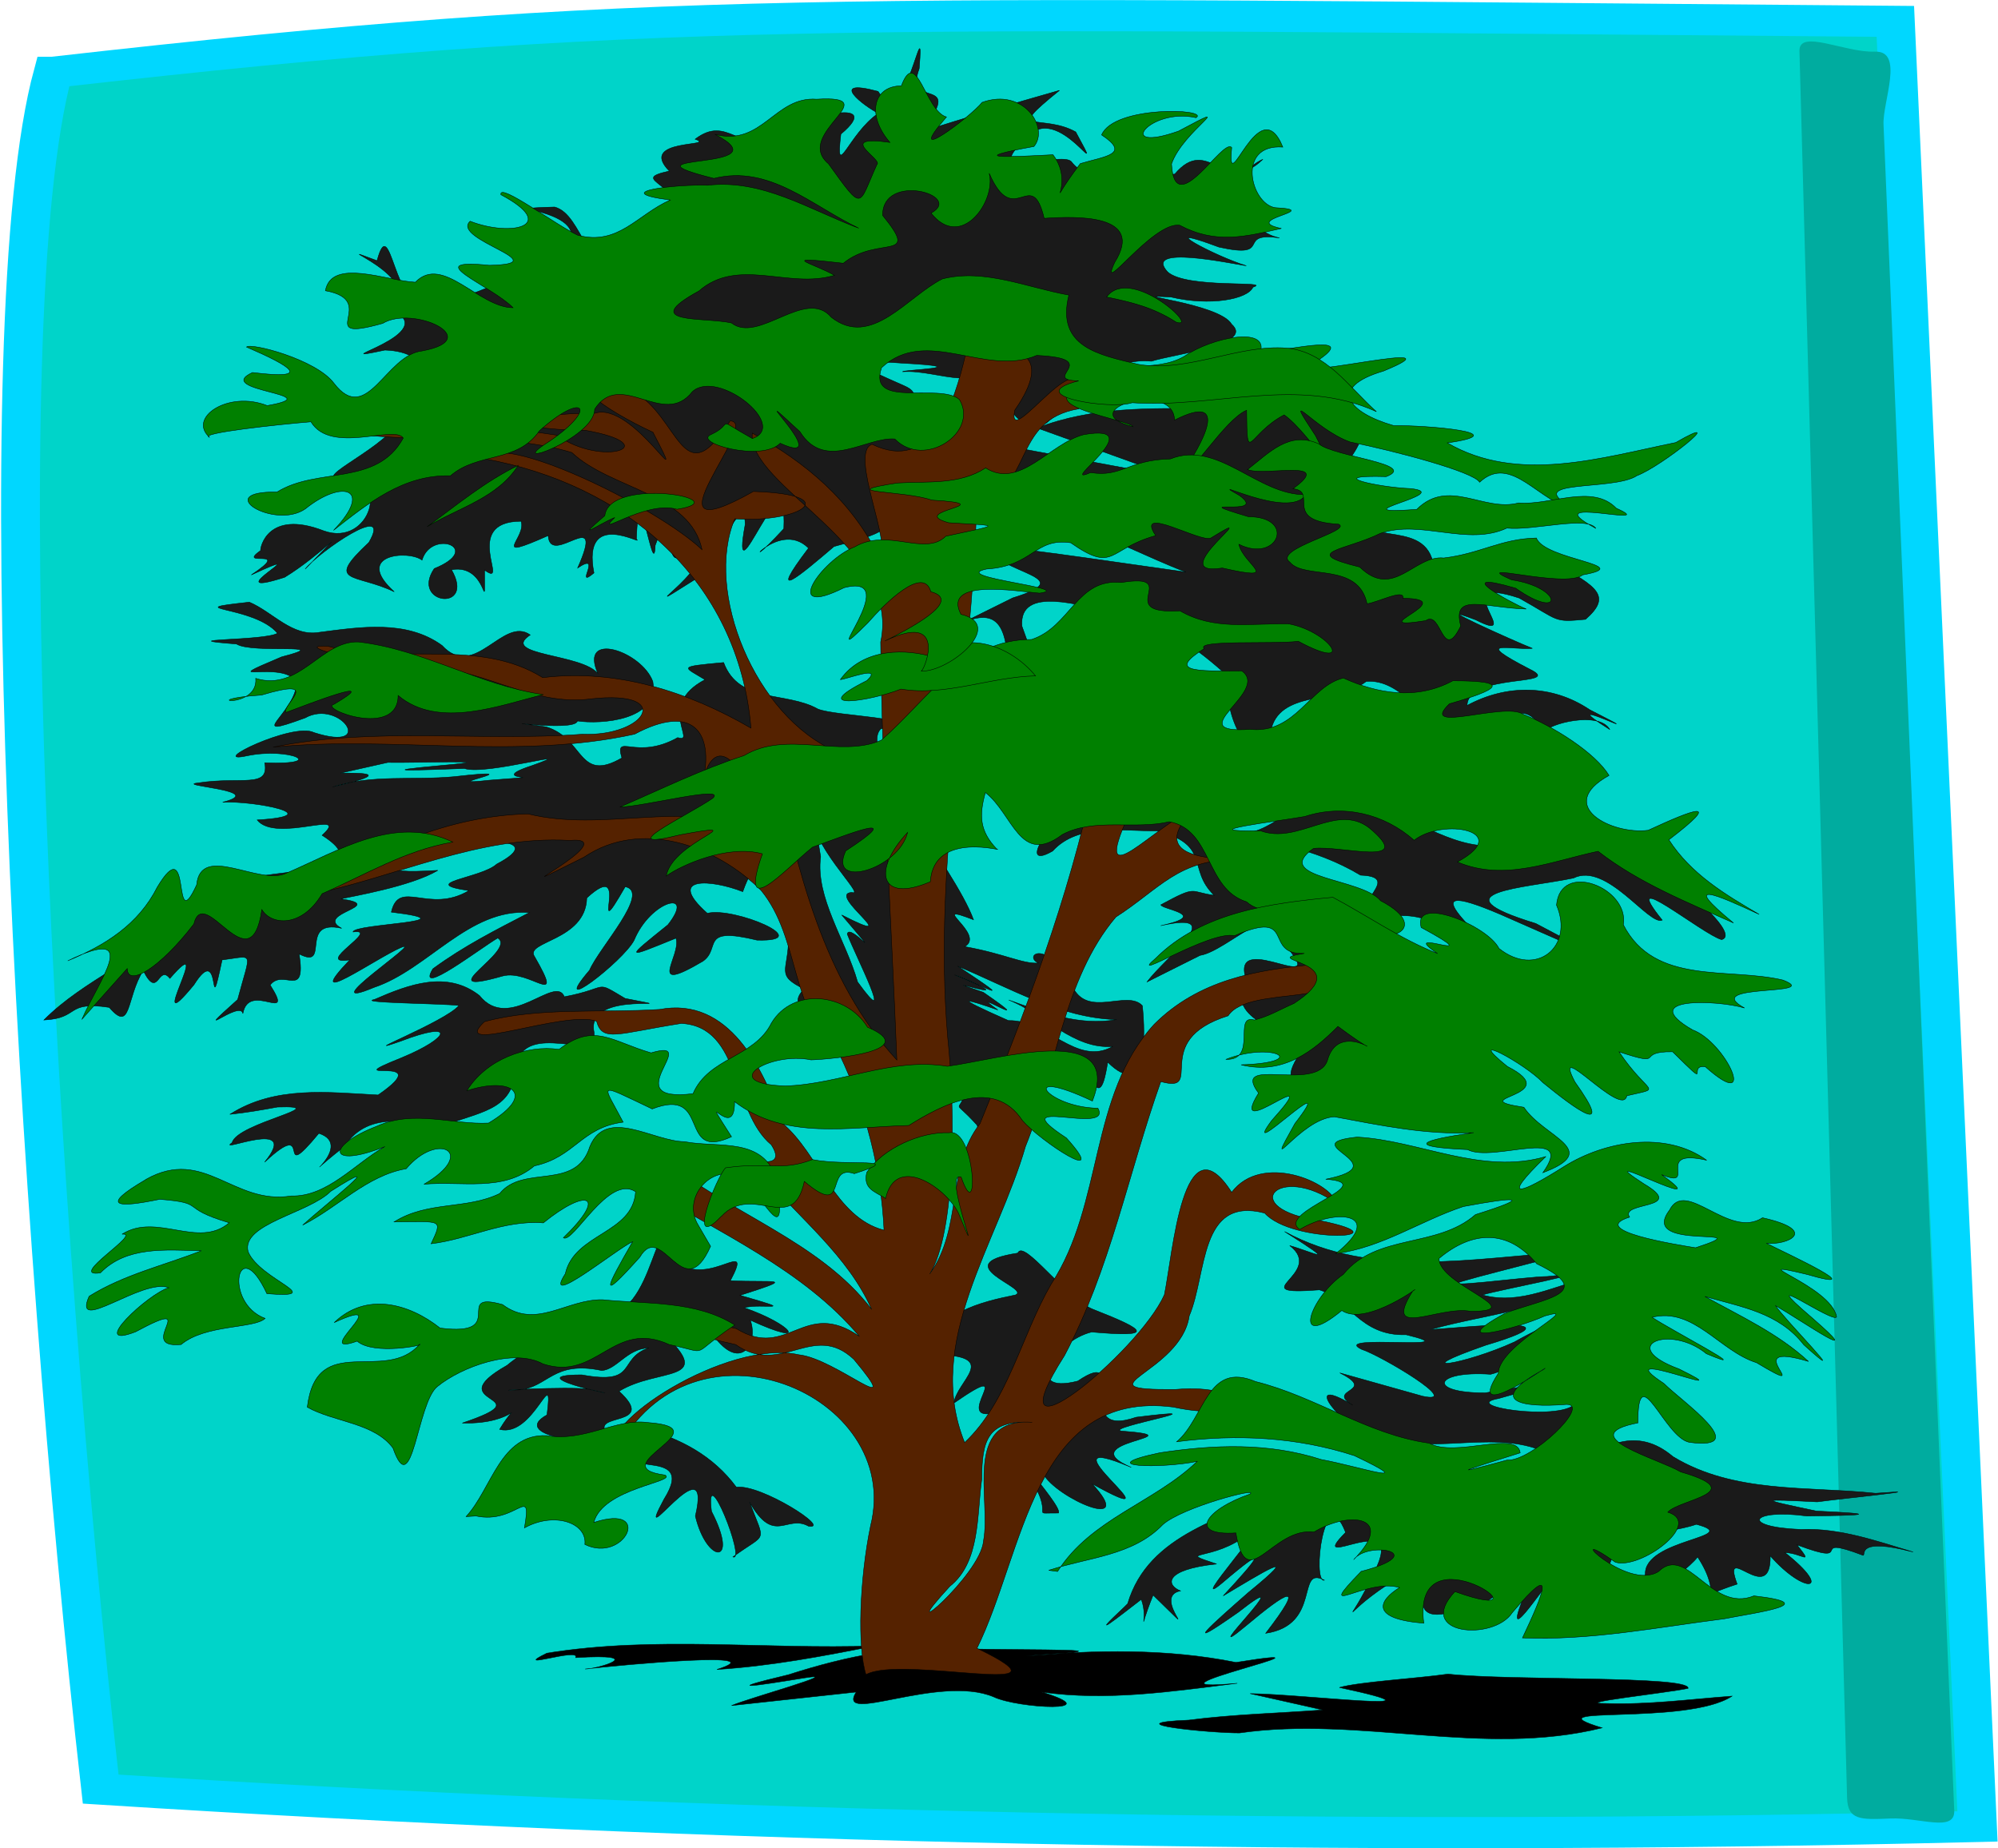 <?xml version="1.0" encoding="UTF-8" standalone="no"?>
<!-- Created with Inkscape (http://www.inkscape.org/) -->

<svg
   xmlns:dc="http://purl.org/dc/elements/1.1/"
   xmlns:cc="http://creativecommons.org/ns#"
   xmlns:rdf="http://www.w3.org/1999/02/22-rdf-syntax-ns#"
   xmlns:svg="http://www.w3.org/2000/svg"
   xmlns="http://www.w3.org/2000/svg"
   xmlns:sodipodi="http://sodipodi.sourceforge.net/DTD/sodipodi-0.dtd"
   xmlns:inkscape="http://www.inkscape.org/namespaces/inkscape"
   version="1.0"
   width="730.487"
   height="675.576"
   id="svg2447"
   sodipodi:version="0.32"
   inkscape:version="0.48.2 r9819"
   sodipodi:docname="bobocal_simple_vector_tree_blue.svg"
   inkscape:output_extension="org.inkscape.output.svg.inkscape"
   inkscape:export-filename="/home/matthieu/Bureau/Matthieu/Programmation/Lazarus Delphi/AncestroWeb/Resources/bobocal_simple_vector_tree.png"
   inkscape:export-xdpi="10.593104"
   inkscape:export-ydpi="10.593104">
  <sodipodi:namedview
     inkscape:window-height="930"
     inkscape:window-width="1920"
     inkscape:pageshadow="2"
     inkscape:pageopacity="0.0"
     guidetolerance="10.0"
     gridtolerance="10.0"
     objecttolerance="10.0"
     borderopacity="1.0"
     bordercolor="#666666"
     pagecolor="#ffffff"
     id="base"
     inkscape:zoom="0.61158682"
     inkscape:cx="364.28588"
     inkscape:cy="283.43956"
     inkscape:window-x="0"
     inkscape:window-y="92"
     inkscape:current-layer="svg2447"
     showgrid="false"
     fit-margin-top="0"
     fit-margin-left="0"
     fit-margin-right="0"
     fit-margin-bottom="0"
     inkscape:window-maximized="1" />
  <defs
     id="defs2449">
    <filter
       id="filter3587"
       height="1.22"
       y="-0.11"
       width="1.028"
       x="-0.014"
       color-interpolation-filters="sRGB">
      <feGaussianBlur
         id="feGaussianBlur3589"
         stdDeviation="2.041"
         inkscape:collect="always" />
    </filter>
  </defs>
  <a
     transform="matrix(29.611,0,0,23.776,-593.669,-265.894)"
     id="a3783">
    <path
       sodipodi:nodetypes="ccccc"
       id="rect3003"
       d="m 20.705,12.295 c 7.392,-1.043 9.601,-0.916 22.746,-0.783 l 1.014,27.753 c -7.92,0.239 -15.633,0.022 -23.173,-0.574 -0.806,-8.852 -1.433,-22.52 -0.587,-26.396 z"
       style="fill:#00d4c9;fill-opacity:1;stroke:#00d7ff;stroke-width:0.479;stroke-miterlimit:2.2;stroke-opacity:1"
       inkscape:connector-curvature="0" />
    <path
       sodipodi:nodetypes="sssssss"
       inkscape:connector-curvature="0"
       id="rect3005"
       d="m 43.199,11.978 c 0.366,-0.02 0.094,0.774 0.106,1.118 l 0.873,25.924 c 0.012,0.343 -0.423,0.103 -0.79,0.123 -0.366,0.02 -0.525,0.026 -0.533,-0.318 L 42.267,11.967 c -0.007,-0.344 0.566,0.03 0.932,0.01 z"
       style="fill:#00ac9f;fill-opacity:1;stroke:none" />
  </a>
  <g
     transform="translate(-20.973,-166.082)"
     id="layer1">
    <g
       id="g3341">
      <g
         transform="matrix(1.258,-0.08,0.08,1.258,-137.909,157.345)"
         style="fill:#1a1a1a"
         id="g3495">
        <g
           style="fill:#1a1a1a"
           id="g3473">
          <path
             d="m 487.904,436.927 c 10.805,6.295 -4.604,4.306 3.131,9.56 -16.919,-11.827 -0.327,11.159 8.959,10.12 14.968,5.779 32.635,-0.721 47.003,7.593 4.24,-5.534 26.744,-22.324 8.43,-13.959 -5.014,4.767 -34.028,-1.623 -21.986,-2.994 19.809,-4.076 11.019,-3.468 -3.823,-1.869 -16.989,-1.028 -14.481,-7.464 1.909,-5.28 10.739,-1.713 34.194,-21.779 7.482,-8.918 -14.679,5.634 -33.036,7.295 -8.375,0.42 35.817,-8.23 -21.196,-4.848 -15.108,-5.684 16.142,-3.403 33.206,-3.226 47.632,-12.224 -10.852,1.606 -21.651,7.131 -32.577,3.283 5.777,-1.325 35.997,-4.874 19.134,-4.138 -5.909,-0.361 -34.987,1.802 -23.298,-0.476 6.085,-1.412 37.83,-7.11 29.592,-6.221 -27.489,-0.065 -56.929,4.273 -81.492,-11.135 15.621,11.333 7.968,6.515 1.226,4.158 10.141,8.819 -15.458,13.659 7.796,13.355 8.123,3.029 10.882,14.222 24.231,14.569 19.709,6.123 -22.307,-1.757 -13.164,3.398 5.567,2.174 28.652,18.024 16.858,14.709 -7.854,-2.756 -15.709,-5.512 -23.563,-8.268 z"
             style="color:#000000;fill:#1a1a1a;fill-opacity:1;fill-rule:evenodd;stroke:#000000;stroke-width:0.125;stroke-linecap:butt;stroke-linejoin:miter;stroke-miterlimit:4;stroke-opacity:1;stroke-dasharray:none;stroke-dashoffset:0;marker:none;visibility:visible;display:inline;overflow:visible;enable-background:accumulate"
             id="path3471"
             inkscape:connector-curvature="0" />
          <g
             style="fill:#1a1a1a"
             id="g3451">
            <path
               d="m 422.244,499.809 c 7.374,-20.109 30.161,-22.841 47.477,-30.305 27.415,5.338 55.704,3.914 82.96,-0.338 10.068,-6.625 20.128,-11.492 30.115,-1.875 16.979,11.858 38.321,10.985 57.973,14.335 19.401,-0.214 -10.396,0.912 -17.046,1.408 -16.768,-1.887 -17.032,-2.007 -0.457,2.633 19.768,2.173 13.13,2.119 -2.789,1.282 -16.091,-3.242 -19.818,1.936 -1.966,3.771 11.19,0.218 21.669,4.774 32.029,8.583 -16.105,-5.319 -13.736,-0.079 -14.505,0.061 -16.595,-7.551 -1.377,3.658 -18.971,-4.272 4.53,6.563 1.282,2.505 -3.638,2.014 13.7,12.328 4.927,12.679 -4.302,0.682 -0.71,15.162 -14.038,-5.682 -10.102,7.576 -12.624,3.193 -3.926,3.825 -10.937,-8.586 -4.508,5.158 -28.305,19.303 -15.469,4.141 0.081,-10.414 29.576,-8.952 15.697,-13.613 -10.389,2.898 -25.838,-0.365 -26.602,14.254 -6.771,8.159 -24.166,12.034 -13.753,-4.094 -5.838,5.923 -19.38,24.586 -9.977,5.695 3.493,-11.504 -15.669,9.881 -23.779,5.329 -15.759,2.19 4.27,-20.075 -16.652,-9.258 -14.17,8.127 -12.222,12.202 -3.398,-3.938 11.385,-19.082 -20.687,-0.433 -7.51,-12.101 -5.148,-16.105 -10.77,14.174 -7.031,13.442 -7.994,-4.938 -1.476,12.904 -17.969,14.285 12.978,-14.8 7.059,-11.838 -5.764,-2.387 -16.211,11.761 19.027,-18.476 -1.781,-4.209 -18.301,11.162 -7.617,2.89 3.258,-5.511 17.538,-12.555 4.076,-5.377 -7.309,0.481 10.853,-10.302 14.842,-14.879 -0.068,-3.745 -11.451,8.399 17.584,-19.98 8.618,-13.858 -10.76,7.733 -22.133,3.34 -9.894,8.266 -15.568,0.665 -14.944,5.243 -10.948,7.11 -8.943,1.198 7.022,17.267 -7.989,0.713 -5.811,12.188 -1.581,7.293 -3.498,1.033 -6.922,4.647 -16.832,11.582 -5.154,1.989 l 1.135,-0.993 z"
               style="color:#000000;fill:#1a1a1a;fill-opacity:1;fill-rule:evenodd;stroke:#000000;stroke-width:0.125;stroke-linecap:butt;stroke-linejoin:miter;stroke-miterlimit:4;stroke-opacity:1;stroke-dasharray:none;stroke-dashoffset:0;marker:none;visibility:visible;display:inline;overflow:visible;enable-background:accumulate"
               id="path3443"
               inkscape:connector-curvature="0" />
            <g
               style="fill:#1a1a1a"
               id="g3427">
              <g
                 style="fill:#1a1a1a;fill-opacity:1"
                 id="g3410">
                <path
                   d="m 439.286,320.219 c 5.933,-7.011 25.401,-19.322 4.999,-16.022 14.781,-2.231 0.572,-4.651 0.423,-6.048 11.168,-5.169 8.375,-3.156 15.628,-1.766 -7.516,-8.162 0.235,-14.568 -15.315,-19.699 -10.02,-0.501 -22.664,-3.799 -30.645,3.905 -12.768,6.361 4.687,-15.983 13.324,-12.772 10.126,-5.143 22.639,2.047 30.898,6.95 2.963,11.527 9.998,19.416 20.372,24.882 7.638,7.22 19.469,16.016 11.601,27.196 -8.184,9.79 26.28,16.616 11.875,19.904 -7.929,-0.082 -31.456,12.126 -20.218,-3.058 -1.421,-8.093 -21.837,-9.333 -14.379,-23.099 -2.824,-14.102 25.518,8.521 11.437,-9.303 2.527,-16.044 -16.169,1.583 -24.157,2.22 -5.281,2.236 -10.562,4.472 -15.843,6.708 z"
                   style="color:#000000;fill:#1a1a1a;fill-opacity:1;fill-rule:evenodd;stroke:#000000;stroke-width:0.125;stroke-linecap:butt;stroke-linejoin:miter;stroke-miterlimit:4;stroke-opacity:1;stroke-dasharray:none;stroke-dashoffset:0;marker:none;visibility:visible;display:inline;overflow:visible;enable-background:accumulate"
                   id="path3408"
                   inkscape:connector-curvature="0" />
                <g
                   style="fill:#1a1a1a;fill-opacity:1"
                   id="g3397">
                  <g
                     style="fill:#1a1a1a;fill-opacity:1"
                     id="g3386">
                    <path
                       d="m 386.383,215.451 c 13.401,-6.54 18.637,-5.102 18.478,9.387 12.952,16.649 8.291,2.388 4.774,-9.867 -0.266,-12.137 18.188,-4.543 25.634,-2.569 13.494,2.582 24.633,12.023 33.947,21.738 -4.637,7.927 6.041,31.587 10.453,15.928 3.05,-12.07 19.69,-6.807 28.608,-12.786 10.435,-0.19 16.185,13.342 23.708,16.407 12.886,6.921 18.956,-13.958 26.941,1.503 1.216,-2.293 16.156,-5.221 18.972,0.503 -18.096,-13.062 16.241,6.809 -5.493,-6.13 -10.496,-8.037 -23.538,-8.909 -35.375,-3.477 0.821,-9.541 28.947,-3.608 18.776,-9.347 -16.758,-10.05 -4.85,-5.784 1.168,-5.972 -5.247,-2.455 -30.946,-16.118 -15.855,-9.287 14.457,8.584 -8.781,-14.261 12.95,-5.524 11.475,7.381 9.307,7.685 18.824,7.392 8.075,-6.207 4.119,-9.217 -7.952,-16.793 -10.718,-7.11 -24.977,1.237 -35.186,-2.701 -2.386,-13.206 -22.531,-4.509 -21.648,-18.201 -13.474,-9.713 14.476,-18.586 -2.691,-24.922 -10.118,-8.207 -25.241,-2.739 -37.512,-5.276 -16.879,-1.2 -33.786,-2.782 -50.205,2.419 12.795,5.556 25.591,11.112 38.386,16.668 -15.321,-3.872 -30.641,-7.745 -45.962,-11.617 -1.643,12.336 -0.992,23.019 14.011,23.358 11.911,3.929 22.586,10.841 33.971,16.038 -19.341,-3.974 -38.625,-8.24 -58.084,-11.617 4.484,9.139 27.894,10.989 7.463,15.9 -7.033,2.949 -14.067,5.899 -21.1,8.848 z"
                       style="color:#000000;fill:#1a1a1a;fill-opacity:1;fill-rule:evenodd;stroke:#000000;stroke-width:0.125;stroke-linecap:butt;stroke-linejoin:miter;stroke-miterlimit:4;stroke-opacity:1;stroke-dasharray:none;stroke-dashoffset:0;marker:none;visibility:visible;display:inline;overflow:visible;enable-background:accumulate"
                       id="path3384"
                       inkscape:connector-curvature="0" />
                    <g
                       style="fill:#1a1a1a;fill-opacity:1"
                       id="g3377">
                      <g
                         style="fill:#1a1a1a;fill-opacity:1"
                         id="g3301">
                        <path
                           d="m 186.438,193.781 c -21.643,0.963 1.188,0.925 7.583,9.503 -3.7,2.063 -32.398,-0.484 -12.07,2.375 4.416,3.222 29.319,1.393 12.821,4.559 -21.137,7.363 0.445,0.525 3.929,7.627 -0.864,9.09 -16.793,15.963 1.766,10.452 10.478,-5.005 20.237,11.479 2.279,4.421 -5.835,-3.501 -32.166,7.376 -19.738,5.477 12.286,-1.747 23.579,4.269 4.932,2.358 0.902,7.59 -6.857,3.501 -19.422,4.586 -8.034,0.279 20.39,3.433 6.529,6.059 9.178,0.105 30.807,5.827 9.643,5.763 5.048,7.194 27.698,-1.716 18.521,5.634 10.879,7.915 1.641,9.473 -12.63,10.234 -11.357,0.604 -22.235,2.392 -30.282,11.193 -12.16,11.31 -28.719,16.015 -41.018,26.915 10.607,0.153 6.423,-5.212 19.155,-2.448 5.995,7.972 5.006,-2.434 10.501,-10.052 3.843,9.022 4.407,-1.754 7.582,2.783 14.525,-14.766 -9.194,19.399 6.843,2.287 9.217,-12.807 3.087,13.082 8.606,-6.684 9.555,-0.56 8.524,-2.426 3.785,11.752 -15.455,12.204 0.778,-0.059 1.245,4.144 2.376,-9.478 15.027,4.354 8.424,-7.743 4.077,-4.701 10.222,5.052 8.965,-8.456 8.953,5.359 0.302,-10.251 12.769,-6.646 -7.933,-4.876 13.974,-5.633 0.316,-8.521 2.939,-0.515 20.476,-2.281 28.59,-6.479 -20.056,-0.029 -11.717,-2.552 2.896,-5.626 7.045,-2.822 30.54,-2.387 14.26,4.907 -4.704,3.823 -23.566,3.953 -8.537,7.157 -12.01,6.165 -19.985,-4.855 -22.844,4.793 23.952,4.476 -11.196,2.598 -11.441,5.036 8.47,-0.573 -12.556,9.037 -1.46,8.014 -15.408,14.171 7.572,0.043 14.985,-2.61 7.916,-2.703 -27.68,17.647 -8.489,11.033 15.933,-4.2 28.949,-21.249 46.348,-18.798 -10.054,4.432 -19.459,8.417 -28.975,14.503 -5.703,8.262 14.553,-5.372 19.35,-7.722 5.707,3.925 -21.927,16.007 0.688,11.094 8.123,-1.665 17.587,11.093 9.656,-5 -2.861,-4.703 15.059,-3.572 16.171,-16.051 14.405,-11.629 -1.08,16.173 11.329,-2.543 7.444,1.935 -8.681,17.187 -11.85,23.494 -13.07,13.449 9.872,-1.907 13.438,-7.846 5.546,-11.32 18.956,-13.756 10.064,-3.836 -13.13,9.259 -12.993,9.054 2.099,4.005 1.373,5.189 -10.06,16.021 7.387,7.159 5.583,-3.414 -0.501,-10.243 16.045,-5.092 17.52,1.628 -6.141,-10.168 -13.902,-8.682 -11.513,-11.62 1.788,-9.765 10.657,-5.609 8.014,-18.676 8.891,5.767 12.418,14.205 -0.701,9.704 -4.612,10.477 3.604,15.12 -8.84,6.963 13.275,14.32 16.673,22.775 6.119,13.449 18.828,5.425 29.615,3.662 -2.671,15.978 -7.194,5.591 1.194,16.09 1.258,6.57 12.005,-14.414 22.766,-11.98 11.492,-11.456 11.881,15.699 16.229,-3.81 10.762,12.09 11.462,-7.513 11.062,-15.719 -4.217,-5.08 -16.281,2.953 -20,-7.125 -6.644,-14.519 -13.67,-9.376 -9.263,-7.129 -4.484,0.112 -9.778,-3.361 -21.081,-6.09 6.605,-3.165 -10.483,-13.91 3.062,-7.625 -4.631,-15.71 -30.721,-50.393 -23.331,-56.952 14.418,-2.305 -12.839,-4.393 -17.851,-6.902 -8.875,-5.75 -22.728,-2.938 -26.418,-15.188 -13.74,0.386 -11.625,0.44 -5.705,4.623 -14.764,6.537 -3.312,18.516 -8.962,16.257 -12.563,6.044 -18.249,-2.753 -16.544,4.859 -13.218,6.58 -10.454,-6.359 -21.372,-10.392 -19.471,-3.953 8.401,2.262 9.183,-1.124 6.624,1.442 23.785,1.384 22.557,-10.028 -2.722,-9.085 -20.589,-16.194 -15.714,-3.247 -4.091,-6.123 -28.352,-7.079 -18.906,-12.5 -7.514,-6.061 -16.917,12.324 -25.719,1.438 -9.845,-8.181 -23.476,-6.828 -35.183,-6.078 -8.042,0.94 -13.183,-6.709 -19.817,-10.016 z m 37.125,48.938 c 6.921,0.63 35.963,1.389 15.779,1.859 -21.592,0.591 -6.744,0.938 6.298,1.297 6.108,2.542 35.626,-4.15 19.46,0.457 -14.978,3.865 9.675,3.093 -12.302,3.394 -18.132,0.85 15.563,-2.93 -10.377,-1.664 -11.829,0.35 -23.564,-2.199 -35.265,0.719 18.585,-3.024 8.108,-3.49 2.511,-3.852 4.632,-0.737 9.264,-1.473 13.896,-2.21 z m 122.156,21.438 c -2.622,9.178 14.224,26.488 9.777,24.726 -7.628,-0.18 15.532,17.533 -3.34,6.337 12.843,17.371 2.044,2.08 1.249,5.631 1.987,6.405 12.478,30.473 2.108,14.044 -2.695,-12.384 -10.714,-25.22 -8.388,-36.911 -0.469,-4.609 -0.938,-9.218 -1.407,-13.827 z m 39.094,48.031 c 14.469,7.111 28.64,16.877 45,18.375 -11.105,1.227 -20.956,-3.37 -30.875,-7.656 9.919,4.607 17.839,15.599 29.281,15.344 -10.88,5.302 -18.497,-8.984 -29.759,-9.4 -17.126,-8.899 -11.317,-6.836 -2.862,-3.273 -10.083,-8.115 13.225,8.114 -3.889,-5.365 -18.21,-7.57 15.837,6.11 -7.995,-5.569 6.204,2.334 19.779,11.703 1.098,-2.455 z"
                           style="color:#000000;fill:#1a1a1a;fill-opacity:1;fill-rule:evenodd;stroke:#000000;stroke-width:0.125;stroke-linecap:butt;stroke-linejoin:miter;stroke-miterlimit:4;stroke-opacity:1;stroke-dasharray:none;stroke-dashoffset:0;marker:none;visibility:visible;display:inline;overflow:visible;enable-background:accumulate"
                           id="path3266"
                           inkscape:connector-curvature="0" />
                        <path
                           d="m 275.281,409.656 c -10.776,1.55 -21.044,4.352 -28.298,9.755 -21.349,10.355 11.33,9.125 -14.015,15.87 16.118,1.492 17.356,-7.124 10.686,2.521 9.865,3.163 17.051,-19.04 13.979,-3.322 -12.137,5.713 16.332,10.626 17.058,6.499 -4.687,-6.48 14.996,-0.775 4.246,-12.01 11.69,-6.231 28.196,-0.55 14.034,-15.69 -3.594,-5.084 -12.201,-2.119 -17.691,-3.623 z m 13,7.312 c -9.397,2.677 -3.498,10.663 -19.844,6.562 -21.255,-1.345 19.329,9.322 1.906,4.312 -6.153,-1.353 -32.031,-1.379 -20.428,-1.125 8.621,-0.137 10.365,-7.975 24.385,-4.072 4.399,-0.014 7.665,-5.823 13.98,-5.678 z"
                           style="color:#000000;fill:#1a1a1a;fill-opacity:1;fill-rule:evenodd;stroke:#000000;stroke-width:0.125;stroke-linecap:butt;stroke-linejoin:miter;stroke-miterlimit:4;stroke-opacity:1;stroke-dasharray:none;stroke-dashoffset:0;marker:none;visibility:visible;display:inline;overflow:visible;enable-background:accumulate"
                           id="path3277"
                           inkscape:connector-curvature="0" />
                        <path
                           d="m 171.429,341.648 c 13.521,-7.489 28.666,-4.565 43.214,-2.857 18.961,-11.401 -13.548,-3.428 7.5,-10.357 14.557,-4.951 16.491,-9.938 0.057,-4.822 -14.795,4.118 13.257,-4.784 17.5,-9.23 -4.902,-0.935 -29.657,-2.641 -24.371,-3.298 10.209,-3.704 21.493,-7.177 30.473,0.788 7.937,11.365 22.384,-4.834 24.555,1.92 13.733,-1.736 8.663,-4.46 17.566,1.602 20.573,5.431 -11.431,-3.901 -9.625,9.152 0.498,9.463 -19.252,-5.015 -23.329,8.174 -0.953,12.309 -9.556,12.589 -20.537,15.698 -10.257,-0.143 -22.343,-6.195 -30.61,4.718 -18.134,12.467 4.082,0.082 -7.036,-4.345 -14.362,15.267 -0.403,-5.598 -16.223,7.343 11.686,-12.589 -14.313,-3.103 -9.048,-6.239 1.789,-5.596 30.797,-8.964 13.793,-9.471 -4.616,0.549 -9.231,1.061 -13.879,1.225 z"
                           style="color:#000000;fill:#1a1a1a;fill-opacity:1;fill-rule:evenodd;stroke:#000000;stroke-width:0.125;stroke-linecap:butt;stroke-linejoin:miter;stroke-miterlimit:4;stroke-opacity:1;stroke-dasharray:none;stroke-dashoffset:0;marker:none;visibility:visible;display:inline;overflow:visible;enable-background:accumulate"
                           id="path3264"
                           inkscape:connector-curvature="0" />
                      </g>
                      <path
                         d="m 317.857,93.434 c 3.026,-13.367 -14.789,-14.685 -1.923,-16.693 -8.708,-10.076 14.57,-6.026 8.061,-8.751 10.024,-6.65 12.284,5.321 24.583,1.119 5.932,-5.692 31.782,-10.233 17.702,0.092 -2.623,14.101 2.252,-0.067 11.252,-5.328 -3.84,-2.15 -14.419,-11.317 0.314,-6.331 7.255,13.474 15.222,-25.856 12.302,-5.834 -5.411,12.071 13.967,2.232 -0.743,18.356 12.92,-3.226 27.362,-6.557 40.951,-9.485 -17.316,12.256 -5.465,6.22 3.942,12.328 8.542,18.453 -4.518,-9.816 -14.336,0.852 -15.071,12.048 9.422,4.393 12.464,7.592 5.374,8.182 20.416,6.3 29.774,5.569 10.527,-10.94 13.981,7.518 25.764,-2.656 -11.406,4.212 -7.317,20.187 3.361,23.068 -12.851,-2.695 -1.822,6.155 -17.699,1.534 -19.429,-8.685 -1.336,2.575 7.587,5.914 -5.083,-1.111 -29.557,-7.982 -22.911,0.309 5.057,5.347 30.583,4.424 24.438,6.009 -1.818,3.416 -12.773,4.723 -23.878,1.355 -15.55,-1.898 13.878,2.55 17.031,8.986 6.288,6.408 -17.111,7.511 -23.914,9.217 -13.454,-2.088 -21.811,8.804 -31.622,15.996 -16.425,2.085 -8.321,-18.914 -11.611,-21.86 -5.924,13.495 -18.259,4.237 -28.981,4.32 -0.051,-0.579 22.862,0.232 -0.003,-2.493 -17.526,-2.386 -12.845,-0.211 0.01,6.489 11.631,5.809 -17.422,9.07 -21.184,1.529 -11.908,-8.297 -20.203,-13.04 -7.734,2.644 3.694,14.487 18.991,5.481 28.96,8.862 20.518,7.101 -3.327,7.746 -7.698,14.467 7.468,14.961 -3.864,15.228 -15.408,17.822 -10.475,7.828 -20.794,15.503 -7.422,0.004 -8.558,-9.747 -22.949,9.368 -6.786,-6.071 2.689,-24.641 -17.319,22.895 -11.114,-1.921 0.664,-11.445 -10.323,12.714 -16.206,15.332 -22.168,12.104 12.043,-6.546 -0.8,-9.909 -9.513,12.669 -0.854,-20.272 -9.413,-1.058 -1.097,11.227 -3.346,-23.321 -5.324,-2.131 2.551,2.492 -15.392,-10.247 -12.917,8.993 -6.298,4.635 3.224,-6.278 -4.624,-1.739 9.605,-18.367 -7.998,-0.372 -7.931,-9.914 -17.841,6.605 -6.18,0.267 -7.59,-4.65 -17.626,-1.065 -4.219,19.475 -11.468,13.456 -1.061,14.955 1.409,-1.982 -9.56,-0.705 6.283,12.811 -12.601,9.285 -4.984,-0.645 14.82,-4.92 -0.037,-11.623 -3.372,-2.685 -3.786,-3.254 -19.882,-2.902 -8.625,8.648 -11.058,-6.17 -20.15,-3.453 -6.428,-14.74 7.879,-11.775 -14.816,1.926 -18.929,6.526 16.078,-14.643 4.988,-3.778 -6.118,2.015 -21.542,5.403 12.273,-9.748 -9.597,-1.3 13.07,-7.534 -4.501,-2.168 3.158,-6.901 -0.165,-0.618 2.668,-11.902 18.628,-4.528 13.209,5.75 20.672,-14.885 6.251,-14.827 -10.374,-0.081 15.395,-8.708 17.671,-16.416 11.231,-7.273 11.551,-18.562 -2.894,-19.941 -20.823,3.036 18.683,-3.812 2.14,-11.78 12.75,-7.97 -19.773,-21.786 -2.761,-14.239 4.94,-14.613 3.808,15.535 14,13.633 13.477,-0.631 25.918,-7.677 38.808,-11.429 15.824,-13.142 -22.279,-15.209 -0.428,-14.471 8.206,2.732 7.421,21.36 21.143,19.471 5.874,-2.794 12.217,-4.307 14.643,-11.071 z"
                         style="color:#000000;fill:#1a1a1a;fill-opacity:1;fill-rule:evenodd;stroke:#000000;stroke-width:0.125;stroke-linecap:butt;stroke-linejoin:miter;stroke-miterlimit:4;stroke-opacity:1;stroke-dasharray:none;stroke-dashoffset:0;marker:none;visibility:visible;display:inline;overflow:visible;enable-background:accumulate"
                         id="path3375"
                         inkscape:connector-curvature="0" />
                    </g>
                  </g>
                  <path
                     d="m 274.286,406.291 c 17.391,4.253 18.8,-38.438 23.958,-13.454 9.129,7.701 22.634,-6.397 14.936,6.18 12.989,1.458 19.671,0.101 2.534,4.416 17.498,6.238 6.086,2.549 0.948,3.66 13.446,5.58 18.653,12.915 1.565,3.7 2.198,7.267 -4.671,16.436 -12.68,0.719 -4.512,-10.95 -20.769,-2.636 -30.381,-5.221 l -0.88,0 z"
                     style="color:#000000;fill:#1a1a1a;fill-opacity:1;fill-rule:evenodd;stroke:#000000;stroke-width:0.125;stroke-linecap:butt;stroke-linejoin:miter;stroke-miterlimit:4;stroke-opacity:1;stroke-dasharray:none;stroke-dashoffset:0;marker:none;visibility:visible;display:inline;overflow:visible;enable-background:accumulate"
                     id="path3395"
                     inkscape:connector-curvature="0" />
                </g>
              </g>
              <path
                 d="m 285.368,440.21 c 10.543,3.599 19.616,9.174 25.759,18.688 7.124,-0.535 27.012,14.119 20.161,12.599 -6.122,-3.934 -10.254,5.015 -16.626,-8.053 3.866,12.67 4.555,8.892 -5.809,15.563 3.843,1.856 -6.41,-29.565 -5.366,-13.578 7.179,16.339 -2.348,15.127 -4.766,1.067 6.704,-22.023 -19.514,11.787 -8.757,-5.467 11.742,-16.253 -19.439,-4.872 -5.704,-18.805 l 0.89,-1.618 0.218,-0.396 z"
                 style="color:#000000;fill:#1a1a1a;fill-opacity:1;fill-rule:evenodd;stroke:#000000;stroke-width:0.125;stroke-linecap:butt;stroke-linejoin:miter;stroke-miterlimit:4;stroke-opacity:1;stroke-dasharray:none;stroke-dashoffset:0;marker:none;visibility:visible;display:inline;overflow:visible;enable-background:accumulate"
                 id="path3423"
                 inkscape:connector-curvature="0" />
              <path
                 d="m 372.494,424.3 c -3.565,-12.085 14.203,-14.707 22.963,-15.91 4.723,-1.647 -19.899,-10.171 1.436,-12.073 1.938,-4.158 13.055,14.071 20.735,17.655 15.277,7.133 17.519,9.342 -0.819,6.551 -10.923,1.905 -21.41,17.106 -4.907,13.936 16.533,-9.733 -3.758,17.042 16.229,11.542 28.08,-1.676 -9.418,2.374 -4.592,3.71 23.31,3.282 -15.459,1.861 2.24,10.703 -28.319,-14.116 15.742,21.527 -11.617,4.041 12.36,15.19 -10.708,3.562 -14.088,-3.978 -16.048,-15.655 5.473,9.741 3.811,11.824 -9.492,-0.696 0.319,1.843 -8.992,-12.974 -11.767,-12.628 24.189,-19.587 -6.903,-17.33 -14.577,2.897 8.577,-16.044 -12.337,-3.457 1.167,-6.29 13.911,-12.5 -3.16,-14.239 z"
                 style="color:#000000;fill:#1a1a1a;fill-opacity:1;fill-rule:evenodd;stroke:#000000;stroke-width:0.125;stroke-linecap:butt;stroke-linejoin:miter;stroke-miterlimit:4;stroke-opacity:1;stroke-dasharray:none;stroke-dashoffset:0;marker:none;visibility:visible;display:inline;overflow:visible;enable-background:accumulate"
                 id="path3425"
                 inkscape:connector-curvature="0" />
            </g>
          </g>
        </g>
        <path
           d="m 460.124,277.575 c 15.049,3.47 30.116,6.832 42.933,15.678 14.884,1.505 -11.384,11.022 10.997,12.459 12.61,0.522 21.033,12.299 31.428,18.329 -6.874,-9.698 -31.018,-31.217 -2.628,-16.857 14.918,7.627 37.945,20.185 10.046,3.283 -29.217,-11.016 -2.471,-10.415 11.741,-12.462 9.931,-4.18 21.007,15.344 24.917,13.804 -12.096,-17.134 11.353,4.851 16.817,6.739 6.414,-1.178 -14.903,-21.643 -25.651,-26.642 -11.75,-6.684 -27.226,-2.063 -40.48,-4.802 -13.399,-1.172 -23.648,-12.72 -37.533,-13.722 -12.186,-8.759 -19.664,3.213 -30.101,5.363 -4.162,-0.39 -8.324,-0.78 -12.486,-1.171 z"
           style="color:#000000;fill:#1a1a1a;fill-opacity:1;fill-rule:evenodd;stroke:#000000;stroke-width:0.125;stroke-linecap:butt;stroke-linejoin:miter;stroke-miterlimit:4;stroke-opacity:1;stroke-dasharray:none;stroke-dashoffset:0;marker:none;visibility:visible;display:inline;overflow:visible;enable-background:accumulate"
           id="path3493"
           inkscape:connector-curvature="0" />
      </g>
      <g
         transform="matrix(1.258,-0.08,0.08,1.258,-137.909,157.345)"
         style="fill:#000000"
         id="g3529">
        <g
           style="fill:#000000"
           id="g3523">
          <path
             d="m 373.929,509.862 c 19.758,1.704 52.832,3.224 17.938,3.213 20.133,-0.485 40.824,0.405 60.634,5.716 38.142,-3.594 -34.578,7.106 0,6.071 -18.985,1.153 -37.989,2.827 -56.786,-1.071 19.328,7.266 -7.062,4.407 -14.046,0.494 -15.404,-7.593 -46.274,5.466 -39.637,-3.901 -12.105,0.54 -24.211,1.081 -36.316,1.621 5.202,-1.872 33.949,-7.835 21.633,-6.664 -14.352,1.418 -25.092,2.322 -4.666,-1.206 17.504,-4.398 35.106,-6.999 53.033,-3.559 l -1.712,-0.685 -0.074,-0.03 z"
             style="color:#000000;fill:#000000;fill-opacity:1;fill-rule:evenodd;stroke:#000000;stroke-width:0.125;stroke-linecap:butt;stroke-linejoin:miter;stroke-miterlimit:4;stroke-opacity:1;stroke-dasharray:none;stroke-dashoffset:0;marker:none;visibility:visible;display:inline;overflow:visible;enable-background:accumulate"
             id="path3521"
             inkscape:connector-curvature="0" />
          <path
             d="m 253.214,503.434 c 31.794,-3.062 63.252,3.019 95,3.929 -15.297,2.064 -30.61,3.938 -46.071,3.929 17.564,-4.361 -26.127,-3.144 -38.126,-2.56 3.735,0.231 19.056,-3.416 -2.543,-3.466 1.651,-3.022 -19.412,2.767 -8.259,-1.83 z"
             style="color:#000000;fill:#000000;fill-opacity:1;fill-rule:evenodd;stroke:#000000;stroke-width:0.125;stroke-linecap:butt;stroke-linejoin:miter;stroke-miterlimit:4;stroke-opacity:1;stroke-dasharray:none;stroke-dashoffset:0;marker:none;visibility:visible;display:inline;overflow:visible;enable-background:accumulate"
             id="path3519"
             inkscape:connector-curvature="0" />
        </g>
        <path
           d="m 456.084,528.093 c 15.026,1.096 61.434,9.9 25.9,-0.132 5.828,-1.266 21.914,-1.152 31.679,-1.889 18.165,3.163 70.243,4.891 69.241,8.56 -6.245,0.935 -35.165,2.187 -23.819,2.876 12.112,1.159 24.263,0.31 36.4,0.18 -13.8,7.866 -60.051,-1.429 -38.195,6.795 -35.011,6.382 -69.829,-8.005 -105.057,-5.2 -8.457,-0.504 -37.153,-5.173 -14.395,-4.658 12.968,-0.851 25.969,-0.329 38.954,-0.471 -6.903,-2.02 -13.805,-4.041 -20.708,-6.061 z"
           style="color:#000000;fill:#000000;fill-opacity:1;fill-rule:evenodd;stroke:#000000;stroke-width:0.125;stroke-linecap:butt;stroke-linejoin:miter;stroke-miterlimit:4;stroke-opacity:1;stroke-dasharray:none;stroke-dashoffset:0;marker:none;visibility:visible;display:inline;overflow:visible;enable-background:accumulate"
           id="path3527"
           inkscape:connector-curvature="0" />
      </g>
      <path
         d="m 373.935,295.849 c -4.008,17.242 -12.015,43.307 -34.156,32.644 -8.598,3.022 7.988,38.002 2.466,40.95 -10.096,-20.345 -26.579,-34.281 -46.229,-45.037 -1.945,19.391 54.544,41.232 46.942,76.365 0.53,51.016 3.917,101.89 5.912,152.81 -26.947,-29.185 -36.544,-69.918 -44.512,-107.852 12.057,0.731 48.604,13.458 22.344,-4.933 -29.707,-12.745 -48.274,-58.6 -37.08,-85.061 23.317,1.659 40.817,-8.853 6.802,-9.999 -43.193,24.328 3.582,-25.812 -8.547,-25.769 -17.602,27.963 -18.362,-1.831 -35.607,-10.88 -31.01,-7.029 -10.013,6.934 7.419,15.004 14.371,27.633 -7.034,-11.527 -21.209,-6.961 -27.463,-0.005 -35.447,5.905 -3.543,6.255 29.98,5.319 6.261,13.81 -10.36,1.782 -28.522,-4.449 -57.799,-4.594 -86.603,-3.148 30.177,8.209 62.661,0.592 92.074,9.489 14.165,13.402 43.233,14.766 47.599,35.514 -16.855,-15.842 -73.839,-43.506 -79.764,-33.257 51.27,9.173 93.193,44.12 97.645,98.475 -23.028,-13.359 -49.114,-21.725 -76.131,-18.45 -23.48,-14.605 -52.692,-4.515 -78.738,-11.524 -16.786,-0.603 27.557,9.774 38.05,7.774 20.086,1.168 37.364,14.311 58.379,11.515 30.538,-3.373 20.121,13.844 -3.238,12.92 -37.583,2.794 -76.082,-2.825 -113.021,4.725 43.891,-4.267 89.163,4.792 132.178,-4.749 21.012,-11.232 29.17,-1.031 24.939,17.496 4.172,-20.413 18.001,-4.712 18.959,16.878 -26.862,-10.101 -55.37,1.54 -82.949,-5.228 -29.089,0.808 -56.736,12.758 -80.101,29.643 32.031,-6.47 61.857,-21.837 95.375,-19.943 21.716,-1.902 -34.005,25.733 5.193,6.165 21.185,-14.33 48.51,-4.102 64.811,12.113 14.471,17.681 10.358,44.16 28.753,60.141 9.64,20.326 15.086,41.516 16.19,64.062 -17.962,-4.601 -23.86,-27.968 -37.112,-39.041 -6.964,-20.045 -19.571,-46.481 -44.956,-41.655 -21.04,1.326 -44.319,-0.897 -64.04,4.485 -13.396,12.608 29.385,-4.371 41.011,-0.181 2.121,7.809 7.677,4.474 30.986,0.82 22.195,1.206 18.248,32.165 32.892,44.364 11.138,17.297 -41.819,-9.16 -3.126,11.054 13.64,16.052 31.108,29.498 39.833,49.138 -19.113,-25.101 -52.116,-35.067 -76.249,-55.061 -20.425,-18.932 -31.357,-3.15 -6.69,10.241 26.863,16.852 57.822,30.077 78.433,54.658 -20.287,-14.088 -26.081,8.821 -44.994,-2.831 -29.432,-7.128 -29.039,-0.33 -0.235,5.832 16.765,11.786 28.347,-8.58 43.205,5.395 19.472,23.356 -6.39,-0.31 -20.208,-1.694 -26.013,-5.858 -74.947,25.926 -66.923,35.726 27.913,-54.337 105.426,-21.213 93.242,26.863 -4.081,19.782 -4.813,44.501 -1.665,54.344 13.161,-7.355 80.487,9.617 40.586,-9.609 17.239,-34.968 20.675,-94.688 71.738,-88.181 29.014,6.313 28.901,-8.836 0.77,-6.445 -36.366,0.3 2.065,-5.853 5.094,-26.887 6.573,-15.454 3.567,-43.871 27.571,-37.575 10.227,11.449 52.526,9.396 20.675,2.842 -31.475,-4.386 -15.636,-21.581 5.695,-6.31 -2.057,-7.904 -27.468,-18.717 -38.439,-4.134 -17.858,-27.866 -21.536,22.962 -24.598,37.447 -9.488,21.286 -64.439,65.964 -36.5,22.223 16.73,-31.484 23.349,-66.754 35.194,-100.141 16.673,4.678 -4.48,-14.959 24.629,-24.056 7.515,-11.759 50.179,-2.522 32.291,-18.797 -21.952,1.891 -43.127,5.716 -59.332,21.902 -23.932,25.927 -18.422,65.724 -37.637,94.927 -11.005,18.925 -15.762,43.034 -31.676,57.967 -14.845,-36.651 12.014,-72.796 22.251,-108.231 11.197,-27.59 13.692,-61.093 33.064,-83.887 15.944,-10.197 22.933,-21.313 44.331,-20.88 17.821,-2.409 -40.301,6.303 -16.035,-18.264 -13.505,5.015 -37.913,33.283 -23.759,2.164 20.603,-19.337 -5.442,-39.077 -12.58,-13.232 -9.195,43.237 -25.04,84.88 -41.628,125.725 -12.375,15.718 -6.232,38.16 -18.41,54.992 9.474,-14.894 9.422,-59.868 6.595,-86.414 -5.653,-65.489 9.061,-129.967 10.546,-195.236 21.106,-5.605 12.587,-30.483 37.399,-34.618 5.095,-31.872 -26.93,17.224 -23.422,0.468 14.23,-20.427 1.978,-25.013 -18.059,-20.142 z m 24.323,390.142 c -25.418,-1.631 -14.859,28.252 -17.703,43.333 -0.98,12.727 -34.229,40.441 -12.303,16.638 11.1,-8.803 9.823,-25.783 11.66,-39.112 0.075,-14.135 1.937,-21.705 18.346,-20.858 z"
         style="color:#000000;fill:#552200;fill-opacity:1;fill-rule:evenodd;stroke:#000000;stroke-width:0.158;stroke-linecap:butt;stroke-linejoin:miter;stroke-miterlimit:4;stroke-opacity:1;stroke-dasharray:none;stroke-dashoffset:0;marker:none;visibility:visible;display:inline;overflow:visible;enable-background:accumulate"
         id="path2238"
         inkscape:connector-curvature="0" />
      <g
         transform="matrix(1.258,-0.08,0.08,1.258,-137.909,157.345)"
         style="fill:#008000"
         id="g3334">
        <path
           d="m 440.174,121.254 c 7.419,-8.872 26.742,11.229 19.749,8.582 -6.436,-4.762 -12.621,-6.643 -19.749,-8.582 z"
           style="color:#000000;fill:#008000;fill-opacity:1;fill-rule:evenodd;stroke:#000000;stroke-width:0.125;stroke-linecap:butt;stroke-linejoin:miter;stroke-miterlimit:4;stroke-opacity:1;stroke-dasharray:none;stroke-dashoffset:0;marker:none;visibility:visible;display:inline;overflow:visible;enable-background:accumulate"
           id="path3248"
           inkscape:connector-curvature="0" />
        <g
           style="fill:#008000"
           id="g3313">
          <path
             d="m 457.599,158.125 c 17.239,-7.425 7.178,7.999 1.437,15.133 2,1.804 13.113,-14.458 19.599,-16.648 -0.882,16.558 -0.145,6.909 10.784,2.02 7.194,5.783 17.156,26.007 8.69,6.586 -9.12,-15.969 -0.365,-1.905 9.956,2.493 12.663,3.363 35.152,10.891 36.696,14.01 9.778,-7.994 17.129,7.534 26.733,9.236 -15.465,-9.612 11.841,-4.077 18.951,-8.254 7.092,-2.087 28.885,-17.323 11.811,-8.856 -21.835,3.001 -46.376,9.1 -66.117,-4.104 20.742,-1.625 -5.849,-5.53 -15.218,-5.999 -13.018,-4.659 -18.319,-12.255 -1.943,-15.969 24.752,-8.361 -27.694,1.039 -20.891,-3.115 16.853,-8.944 -5.92,-4.561 -14.39,-4.627 2.894,-7.434 -13.86,-5.143 -22.063,-0.21 -9.494,4.775 -20.626,-1.494 -28.923,6.878 -18.437,4.26 11.969,10.46 12.798,12.606 -17.885,-5.739 12.48,-13.114 12.091,-1.181 z"
             style="color:#000000;fill:#008000;fill-opacity:1;fill-rule:evenodd;stroke:#000000;stroke-width:0.125;stroke-linecap:butt;stroke-linejoin:miter;stroke-miterlimit:4;stroke-opacity:1;stroke-dasharray:none;stroke-dashoffset:0;marker:none;visibility:visible;display:inline;overflow:visible;enable-background:accumulate"
             id="path3254"
             inkscape:connector-curvature="0" />
          <g
             style="fill:#008000"
             id="g3282">
            <path
               d="m 188.393,427.835 c 4.132,-22.105 22.902,-5.163 33.679,-16.15 1.893,0.319 -13.537,2.434 -18.022,-2.033 -14.349,4.121 12.986,-13.155 -6.313,-5.808 9.791,-8.309 21.937,-4.239 30.557,3.536 20.114,3.89 3.99,-10.742 18.514,-5.649 9.225,7.896 18.611,-0.42 29.004,0.436 12.727,2.121 27.023,1.932 37.84,9.759 -14.432,8.333 -6.987,7.858 -19.316,4.458 -15.773,-8.499 -21.619,9.465 -36.944,3.254 -8.192,-5.204 -23.646,-0.633 -30.989,4.632 -6.186,4.37 -9.324,33.397 -13.957,16.989 -5.003,-7.733 -16.624,-8.59 -24.054,-13.422 z"
               style="color:#000000;fill:#008000;fill-opacity:1;fill-rule:evenodd;stroke:#000000;stroke-width:0.125;stroke-linecap:butt;stroke-linejoin:miter;stroke-miterlimit:4;stroke-opacity:1;stroke-dasharray:none;stroke-dashoffset:0;marker:none;visibility:visible;display:inline;overflow:visible;enable-background:accumulate"
               id="path3219"
               inkscape:connector-curvature="0" />
            <path
               d="m 232.335,462.433 c 8.054,-7.678 11.405,-23.378 24.786,-21.967 11.087,2.612 20.408,-3.863 29.693,-1.898 21.748,2.981 -14.755,11.838 3.884,15.492 3.414,2.236 -18.255,2.636 -21.492,12.414 17.771,-4.601 8.149,12.568 -2.992,6.198 1.099,-6.204 -8.228,-10.151 -17.181,-5.901 3.08,-12.952 -2.149,-1.051 -13.818,-4.337 l -1.843,0 -1.037,0 z"
               style="color:#000000;fill:#008000;fill-opacity:1;fill-rule:evenodd;stroke:#000000;stroke-width:0.125;stroke-linecap:butt;stroke-linejoin:miter;stroke-miterlimit:4;stroke-opacity:1;stroke-dasharray:none;stroke-dashoffset:0;marker:none;visibility:visible;display:inline;overflow:visible;enable-background:accumulate"
               id="path3217"
               inkscape:connector-curvature="0" />
            <path
               d="m 308.097,388.692 c -9.048,17.349 -13.577,-8.694 -20.68,1.847 -13.061,12.86 -10.327,8.225 -1.795,-4.625 -4.991,1.95 -27.563,18.147 -20.101,8.071 3.397,-11.623 20.344,-10.316 21.869,-22.465 -7.494,-5.677 -19.086,14.051 -21.76,12.004 13.891,-11.88 7.572,-13.976 -5.514,-4.68 -11.612,-1.614 -21.767,3.35 -32.876,3.982 3.9,-7.166 3.55,-6.15 -10.308,-7.012 10.158,-5.534 21.153,-2.177 31.089,-6.274 7.397,-8.094 22.098,0.778 26.959,-11.924 5.471,-11.221 18.389,-0.357 27.444,0.313 9.961,2.568 23.128,-0.128 26.156,13.006 1.295,17.725 -2.008,9.654 -8.865,-0.425 -7.872,-7.407 -19.643,2.803 -14.766,11.883 1.05,2.1 2.1,4.2 3.15,6.299 z"
               style="color:#000000;fill:#008000;fill-opacity:1;fill-rule:evenodd;stroke:#000000;stroke-width:0.125;stroke-linecap:butt;stroke-linejoin:miter;stroke-miterlimit:4;stroke-opacity:1;stroke-dasharray:none;stroke-dashoffset:0;marker:none;visibility:visible;display:inline;overflow:visible;enable-background:accumulate"
               id="path3221"
               inkscape:connector-curvature="0" />
            <path
               d="m 402.546,489.202 c 10.668,-14.672 29.184,-18.116 42.426,-29.294 -10.19,1.458 -31.285,-0.182 -10.635,-3.188 15.912,-1.383 31.573,-0.986 46.629,4.937 11.015,2.729 28.735,10.141 9.634,-0.505 -16.305,-6.462 -33.692,-8.465 -51.184,-7.304 8.713,-6.569 10.22,-22.86 23.931,-15.975 17.222,5.45 31.372,17.392 49.125,21.036 7.29,4.778 25.849,-2.261 26.171,4.477 -14.081,3.425 -24.131,5.963 -3.93,1.845 6.924,0.945 25.433,-14.627 18.217,-15.017 -13.69,0.235 -23.059,-2.557 -6.056,-10.493 4.866,-3.23 -24.693,15.693 -13.09,0.212 0.586,-8.218 26.65,-18.418 14.513,-15.715 -8.481,3.235 -30.395,7.32 -11.595,-1.445 10.761,-3.529 27.741,-3.93 10.2,-13.808 -7.688,-10.616 -17.999,-10.803 -28.155,-3.344 -0.784,7.653 25.868,16.968 8.168,15.892 -8.904,-2.364 -26.316,6.764 -16.414,-6.931 4.475,-2.733 -14.028,9.765 -20.869,4.324 -15.467,11.15 -9.027,-4.343 1.1,-10.435 10.432,-11.331 27.47,-5.772 39.339,-14.867 17.575,-4.324 11.84,-4.391 -3.342,-2.557 -12.78,3.363 -24.329,10.413 -37.815,11.282 15.335,-10.696 0.938,-13.354 -9.983,-7.648 -6.877,-5.516 25.037,-11.795 8.467,-14.07 21.995,-2.981 -9.371,-10.877 9.871,-11.623 17.835,2.093 35.459,13.414 54.274,9.098 -14.416,12.293 -8.07,10.405 5.164,3.178 12.261,-6.606 29.926,-8.53 41.303,0.862 -15.553,-4.6 -2.764,8.52 -13.344,3.324 17.059,13.989 -22.706,-10.608 -5.216,2.382 12.24,8.314 -7.555,4.565 -4.802,9.349 -12.689,3.066 13.319,8.872 18.525,10.067 20.887,-5.371 -16.981,0.336 -6.833,-11.379 5.288,-9.043 16.637,9.67 26.769,3.935 16.326,4.759 6.736,8.457 0.654,7.461 5.94,3.424 30.08,16.564 11.228,9.77 -20.051,-6.184 6.723,3.611 7.739,12.784 -0.702,2.351 -24.191,-16.755 -7.079,-0.114 15.611,15.41 -2.646,0.95 -10.383,-4.231 1.713,3.436 21.917,26.695 7.443,11.854 -6.674,-9.803 -17.326,-12.045 -27.732,-15.805 9.982,6.392 20.522,12.045 28.789,20.708 -21.146,-7.807 2.952,11.826 -15.065,-0.595 -10.502,-4.055 -17.147,-17.278 -29.382,-15.062 4.427,3.516 30.411,19.213 15.034,11.538 -10.015,-9.346 -25.986,-3.957 -8.181,3.92 19.988,11.463 -21.665,-8.919 -4.67,3.898 4.854,5.523 24.773,21.185 6.279,17.515 -7.174,-1.914 -13.327,-25.851 -14.523,-6.566 -19.223,2.507 5.069,10.638 11.516,14.98 20.045,7.222 -1.027,7.891 -4.511,11.412 10.227,3.807 -9.026,16.246 -16.096,13.509 -15.955,-12.793 2.744,8.892 12.361,3.478 8.697,-7.49 14.489,13.066 27.122,8.815 20.032,3.586 0.766,4.818 -9.064,6.103 -19.536,1.227 -39.134,3.862 -58.704,1.806 6.927,-12.536 11.662,-22.236 -2.51,-7.463 -5.97,7.94 -28.705,4.583 -16.177,-7.184 29.977,12.975 -11.445,-20.372 -9.596,8.586 -15.536,-2.263 -12.762,-7.35 -6.382,-10.766 -9.681,-3.588 -25.726,8.16 -10.791,-5.396 20.981,-4.067 2.531,-8.873 -1.959,-3.52 13.128,-11.775 -0.313,-14.388 -10.957,-8.733 -12.029,-2.35 -20.744,17.444 -22.649,-1.182 -14.016,0.002 -8.507,-7.305 4.762,-10.979 3.263,-1.953 -19.817,2.562 -25.765,7.242 -9.28,8.506 -22.279,8.082 -33.84,11.112 l 1.807,0.361 0.718,0.144 z"
               style="color:#000000;fill:#008000;fill-opacity:1;fill-rule:evenodd;stroke:#000000;stroke-width:0.125;stroke-linecap:butt;stroke-linejoin:miter;stroke-miterlimit:4;stroke-opacity:1;stroke-dasharray:none;stroke-dashoffset:0;marker:none;visibility:visible;display:inline;overflow:visible;enable-background:accumulate"
               id="path3223"
               inkscape:connector-curvature="0" />
            <path
               d="m 395.98,262.423 c 7.631,6.696 8.599,22.098 21.518,13.583 9.47,-4.332 21.137,-0.007 31.189,-1.745 12.37,3.122 9.109,20.074 20.89,24.6 7.472,7.508 20.617,-2.941 29.077,6.899 8.994,10.039 25.431,4.742 9.747,-4.739 -5.015,-6.958 -31.333,-8.451 -18.477,-16.374 7.959,-0.452 29.698,7.572 16.512,-4.931 -9.113,-7.947 -20.785,3.65 -31.561,-1.169 -21.036,-0.969 5.245,-2.407 13.117,-3.303 11.367,-2.944 22.989,0.607 31.227,8.897 8.682,-6.07 29.144,-0.85 12.122,7.071 13.262,6.636 27.173,1.507 40.911,-0.505 11.151,9.864 24.787,16.35 37.881,23.234 -14.79,-13.823 -4.441,-8.555 7.576,-2.02 -9.555,-6.422 -18.994,-12.96 -24.749,-23.234 16.737,-11.166 7.768,-8.403 -5.826,-3.135 -10.531,0.69 -26.706,-8.819 -10.305,-16.594 -3.639,-6.892 -15.078,-15.131 -23.802,-19.319 -5.08,-3.936 -30.881,3.939 -21.085,-4.361 14.406,-3.138 18.805,-5.476 1.41,-6.59 -10.974,5.033 -22.068,2.316 -31.62,-2.804 -9.819,1.626 -14.811,15.388 -27.94,13.124 -20.902,0.128 6.754,-10.55 -1.36,-17.067 -14.595,-0.78 -21.078,-1.307 -10.456,-7.136 -2.486,-2.774 19.963,0.025 27.384,-0.386 16.431,10.206 9.428,-2.172 -2.384,-5.204 -12.176,-0.966 -21.854,0.484 -31.345,-5.803 -19.884,-0.046 1.884,-11.043 -16.47,-9.268 -12.803,-2.132 -15.486,11.905 -27.018,14.843 -19.527,-1.432 -31.306,15.722 -45.35,26.389 -12.408,4.481 -27.139,-4.734 -40.018,1.925 -12.606,3.224 -24.634,8.212 -36.86,12.597 7.002,0.307 31.518,-4.453 27.035,-0.823 -7.698,4.595 -31.182,13.805 -9.959,9.945 22.763,-2.705 -2.43,1.532 -4.919,11.696 4.414,-2.824 18.383,-8.101 28.249,-4.656 -8.358,19.505 5.814,5.247 14.647,-1.01 10.972,-3.199 28.438,-8.989 9.527,1.689 -5.992,10.93 14.948,6.388 18.252,-4.214 -10.905,10.249 -9.53,20.105 5.673,14.704 1.935,-15.155 23.002,-6.836 19.773,-8.308 -4.576,-5.475 -4.493,-9.949 -2.212,-16.497 z"
               style="color:#000000;fill:#008000;fill-opacity:1;fill-rule:evenodd;stroke:#000000;stroke-width:0.125;stroke-linecap:butt;stroke-linejoin:miter;stroke-miterlimit:4;stroke-opacity:1;stroke-dasharray:none;stroke-dashoffset:0;marker:none;visibility:visible;display:inline;overflow:visible;enable-background:accumulate"
               id="path3225"
               inkscape:connector-curvature="0" />
            <path
               d="m 145.967,358.892 c 17.442,-8.341 24.74,9.134 41.658,7.511 10.438,0.963 19.041,-8.218 28.042,-12.562 -16.842,5.526 -17.306,-1.219 -1.905,-6.063 10.924,-4.146 22.014,1.046 32.325,1.164 15.045,-7.749 7.11,-13.128 -5.672,-9.748 6.096,-8.68 18.132,-12.277 27.437,-10.282 10.696,-7.191 15.265,-1.392 26.579,2.705 15.53,-3.588 -11.727,13.901 11.375,12.591 5.215,-10.283 18.346,-9.264 24.015,-19.021 6.901,-10.015 22.307,-7.284 27.731,2.991 15.362,7.731 -10.002,8.629 -16.953,8.422 -11.583,-3.239 -27.877,5.128 -7.933,7.063 15.92,0.531 31.421,-6.393 47.277,-2.701 14.326,-0.934 52.02,-10.053 41.342,12.731 -21.288,-11.739 -13.655,0.938 1.464,2.169 3.924,8.393 -28.276,-5.932 -9.671,8.018 12.197,15.404 -7.616,0.461 -12.422,-5.867 -7.385,-12.963 -22.711,-6.178 -32.961,-0.636 -17.116,-0.687 -36.017,2.12 -50.003,-10.102 -0.606,12.533 -10.837,-6.899 -1.515,10.102 -16.247,6.302 -4.697,-15.076 -22.465,-9.505 -15.985,-8.885 -13.855,-8.488 -8.639,3.288 -12.358,0.854 -14.554,9.227 -26.502,11.03 -9.534,7.053 -21.4,2.967 -32.297,3.269 16.133,-8.037 5.136,-15.238 -4.857,-4.807 -11.49,1.24 -20.553,9.96 -31.003,14.404 6.913,-5.55 27.873,-19.747 8.758,-9.275 -6.766,5.996 -26.641,7.766 -25.044,15.971 2.936,8.432 22.533,15.063 4.669,12.496 -7.362,-18.716 -12.876,1.783 -0.973,7.126 -3.344,2.811 -17.414,0.577 -24.785,6.006 -13.779,0.476 7.733,-13.974 -12.979,-4.505 -14.397,4.535 4.481,-10.912 10.454,-12.162 -7.369,-3.435 -29.005,12.075 -23.234,1.01 10.534,-5.678 22.178,-7.527 33.335,-11.112 -10.541,-0.896 -21.563,-2.707 -29.622,4.546 -10.024,0.901 13.106,-11.005 6.978,-10.798 10.467,-5.737 21.707,5.746 31.23,-1.324 -14.743,-5.403 -5.764,-6.054 -19.698,-8.081 -12.789,1.822 -17.412,0.958 -3.762,-5.916 l 0.227,-0.144 z"
               style="color:#000000;fill:#008000;fill-opacity:1;fill-rule:evenodd;stroke:#000000;stroke-width:0.125;stroke-linecap:butt;stroke-linejoin:miter;stroke-miterlimit:4;stroke-opacity:1;stroke-dasharray:none;stroke-dashoffset:0;marker:none;visibility:visible;display:inline;overflow:visible;enable-background:accumulate"
               id="path3227"
               inkscape:connector-curvature="0" />
            <path
               d="m 130.31,311.415 c 5.285,-10.599 19.577,-26.438 -3.03,-17.173 11.151,-3.833 21.129,-9.222 27.274,-19.698 11.311,-16.391 3.096,15.484 11.427,0.088 1.959,-12.147 18.163,1.557 26.166,-1.728 15.521,-5.532 32.624,-15.009 48.775,-5.936 -13.884,1.469 -26.028,7.9 -38.768,12.524 -6.665,9.732 -15.438,8.088 -17.751,3.485 -4.635,22.108 -16.162,-8.96 -19.956,2.938 -10.721,12.267 -20.333,17.092 -20.1,11.664 -4.679,4.612 -9.357,9.224 -14.036,13.835 z"
               style="color:#000000;fill:#008000;fill-opacity:1;fill-rule:evenodd;stroke:#000000;stroke-width:0.125;stroke-linecap:butt;stroke-linejoin:miter;stroke-miterlimit:4;stroke-opacity:1;stroke-dasharray:none;stroke-dashoffset:0;marker:none;visibility:visible;display:inline;overflow:visible;enable-background:accumulate"
               id="path3229"
               inkscape:connector-curvature="0" />
            <path
               d="m 186.878,215.956 c 12.41,4.74 19.556,-9.672 30.335,-8.662 18.654,3.319 34.075,14.723 52.664,18.656 -12.326,2.135 -30.963,8.248 -42.087,-2.417 -0.842,12.579 -23.472,2.229 -18.726,1.36 15.589,-7.86 -8.122,-0.311 -14.068,1.49 -1.266,-2.117 11.704,-9.745 -6.732,-5.488 -20.579,0.084 -1.107,4.42 -1.386,-4.938 z"
               style="color:#000000;fill:#008000;fill-opacity:1;fill-rule:evenodd;stroke:#000000;stroke-width:0.125;stroke-linecap:butt;stroke-linejoin:miter;stroke-miterlimit:4;stroke-opacity:1;stroke-dasharray:none;stroke-dashoffset:0;marker:none;visibility:visible;display:inline;overflow:visible;enable-background:accumulate"
               id="path3231"
               inkscape:connector-curvature="0" />
            <path
               d="m 246.982,160.903 c -13.589,-1.239 -24.192,6.357 -34.85,13.637 12.487,-11.438 3.51,-14.679 -7.739,-6.746 -9.298,5.68 -27.124,-6.903 -7.918,-5.376 12.264,-6.608 28.933,0.297 37.538,-13.294 -2.234,-4.107 -21.229,3.552 -26.426,-6.404 -8.924,0.153 -33.231,1.203 -29.61,2.641 -6.095,-6.103 6.251,-13.308 17.256,-8.139 19.124,-2.139 -15.86,-5.135 -3.663,-9.848 17.444,3.298 11.405,-1.039 -1.26,-7.491 1.161,-1.264 19.904,4.815 24.643,12.08 8.802,13.113 15.491,-7.253 26.146,-7.712 18.688,-2.248 -1.807,-13.484 -10.932,-8.692 -21.288,4.561 0.101,-6.557 -15.983,-10.51 2.36,-9.501 18.057,-1.677 26.193,-0.809 8.436,-7.692 17.87,8.53 27.82,9.187 -6.025,-6.968 -26.716,-16.137 -6.122,-12.723 20.445,0.896 -10.856,-8.178 -4.714,-13.107 11.608,5.399 25.855,3.023 9.389,-7.113 -0.415,-3.72 15.591,9.963 21.517,13.148 11.575,3.853 17.547,-4.869 27.407,-8.489 -18.608,-3.612 2.738,-4.446 11.049,-3.58 16.014,-0.857 29.011,8.944 42.994,15.197 -13.167,-7.33 -24.673,-20.099 -41.003,-17.066 -29.642,-9.463 21.402,-0.545 1.102,-12.734 13.53,4.46 17.968,-9.985 30.115,-8.297 20.814,0.051 -7.601,9.546 2.21,18.903 9.375,14.899 7.735,12.868 14.009,1.108 1.96,-1.321 -11.818,-9.458 4.173,-6.158 -6.241,-8.185 -3.948,-16.637 4.342,-16.162 5.095,-11.255 6.49,7.76 12.496,9.847 -14.072,14.215 7.064,0.322 10.581,-3.576 12.307,-3.615 19.037,8.67 14.198,13.72 -20.38,2.395 -7.988,2.598 5.355,2.737 6.422,9.641 -4.983,17.866 7.732,3.069 7.343,-1.699 14.882,-1.706 6.704,-7.908 4.115,-8.353 31.855,-5.603 27.663,-3.242 -13.256,-3.891 -24.569,9.01 -5.323,3.557 18.914,-8.623 1.362,-0.149 -2.633,9.364 -0.172,16.928 15.433,-6.864 17.724,-3.624 -2.631,16.072 8.958,-16.769 14.804,0.805 -13.446,-1.822 -10.383,15.791 -3.336,17.389 14.415,1.689 -10.777,2.726 1.414,6.133 -10.742,1.748 -19.305,3.367 -29.393,-2.814 -7.742,-1.605 -25.165,20.082 -19.491,9.586 9.83,-13.6 -10.472,-14.101 -19.591,-14.067 -2.687,-15.708 -8.896,3.043 -15.083,-14.042 1.601,8.095 -9.551,22.015 -17.555,10.442 9.939,-4.589 -13.396,-12.817 -14.052,-0.213 10.211,14.303 -1.592,5.51 -12.276,13.111 -19.403,-3.495 -8.823,-0.69 -2.789,3.333 -13.469,3.197 -27.534,-7.167 -39.514,2.041 -18.314,8.557 0.92,7.569 8.832,9.847 7.425,6.655 22.192,-9.013 29.012,0.202 10.998,9.845 22.424,-4.674 32.863,-9.069 12.378,-2.309 24.384,4.106 36.307,7.012 -4.704,14.714 7.398,17.846 18.946,21.36 14.165,3.27 29.229,-4.01 43.14,-2.011 11.356,1.789 17.287,12.483 24.787,20.048 -21.973,-11.764 -46.969,-3.916 -70.533,-7.071 -6.342,1.728 -32.43,-4.09 -15.077,-7.324 -11.562,-0.943 7.997,-5.976 -11.681,-8.13 -15.317,5.385 -31.435,-10.576 -45.134,0.702 -4.915,11.773 16.547,5.339 21.942,10.635 5.111,9.877 -11.464,19.55 -19.427,10.232 -8.232,-1.206 -20.754,8.313 -27.329,-3.853 -18.156,-19.13 10.606,11.82 -5.925,2.983 -5.727,5.194 -25.727,-1.887 -19.734,-3.846 7.251,-2.827 0.614,-5.193 11.781,1.98 10.883,-3.066 -8.85,-20.943 -16.531,-14.671 -8.995,10.177 -20.311,-7.983 -28.593,3.258 -0.48,8.46 -28.434,16.463 -13.631,8.44 14.817,-8.826 10.745,-13.875 -2.768,-3.188 -7.05,8.971 -18.116,4.97 -26.566,11.369 z"
               style="color:#000000;fill:#008000;fill-opacity:1;fill-rule:evenodd;stroke:#000000;stroke-width:0.125;stroke-linecap:butt;stroke-linejoin:miter;stroke-miterlimit:4;stroke-opacity:1;stroke-dasharray:none;stroke-dashoffset:0;marker:none;visibility:visible;display:inline;overflow:visible;enable-background:accumulate"
               id="path3242"
               inkscape:connector-curvature="0" />
            <path
               d="m 356.079,227.068 c 7.295,-8.952 19.929,-7.728 27.719,-4.667 9.408,-7.916 22.448,-1.766 28.85,7.192 -13.309,-0.532 -26.313,4.309 -39.189,1.34 -9.201,2.977 -28.017,4.627 -9.691,-3.1 5.227,-4.346 -6.24,-0.64 -7.688,-0.765 z"
               style="color:#000000;fill:#008000;fill-opacity:1;fill-rule:evenodd;stroke:#000000;stroke-width:0.125;stroke-linecap:butt;stroke-linejoin:miter;stroke-miterlimit:4;stroke-opacity:1;stroke-dasharray:none;stroke-dashoffset:0;marker:none;visibility:visible;display:inline;overflow:visible;enable-background:accumulate"
               id="path3244"
               inkscape:connector-curvature="0" />
            <path
               d="m 290.924,175.297 c 2.065,-11.397 39.494,-2.266 21.018,-0.522 -9.171,-3.328 -25.106,7.202 -18.171,1.237 -5.174,1.754 -12.342,6.468 -2.847,-0.715 z"
               style="color:#000000;fill:#008000;fill-opacity:1;fill-rule:evenodd;stroke:#000000;stroke-width:0.125;stroke-linecap:butt;stroke-linejoin:miter;stroke-miterlimit:4;stroke-opacity:1;stroke-dasharray:none;stroke-dashoffset:0;marker:none;visibility:visible;display:inline;overflow:visible;enable-background:accumulate"
               id="path3246"
               inkscape:connector-curvature="0" />
            <path
               d="m 402.041,168.479 c 9.476,6.965 18.981,-5.941 29.042,-7.829 20.206,-2.172 -9.333,14.928 1.263,11.112 8.913,2.042 10.962,-2.982 23.324,-2.481 14.262,-4.662 24.601,12.196 38.548,12.835 -5.146,7.329 -30.044,-8.033 -19.221,-0.992 8.567,7.148 -17.363,-0.874 2.191,6.31 13.964,0.961 7.657,14.13 -3.258,7.808 0.91,6.033 12.312,11.741 -5.219,6.571 -17.966,1.705 15.113,-18.447 -2.747,-8.906 -2.823,1.388 -21.576,-11.35 -15.941,-1.7 -14.144,2.927 -12.488,10.282 -24.749,0.505 -10.273,-2.201 -11.387,6.11 -24.829,6.054 -11.519,1.608 25.772,7.199 14.885,7.958 -6.475,-0.932 -27.93,-6.154 -23.138,4.676 12.962,3.906 -4.637,16.561 -12.485,15.693 1.276,-0.878 8.503,-16.879 -9.991,-9.379 6.473,-2.735 23.766,-10.229 14.182,-13.4 -1.667,-7.906 -13.589,2.594 -18.835,7.865 -17.362,15.288 12.201,-14.161 -6.206,-10.627 -19.02,8.037 -6.164,-8.427 3.843,-11.638 9.962,-4.996 20.075,4.189 26.534,-1.392 16.454,-2.498 16.242,-1.937 1.094,-3.85 -12.458,-4.314 17.183,-4.176 -4.45,-6.859 -8.208,-3.448 -29.028,-3.846 -9.705,-5.592 8.848,0.017 17.931,1.759 25.867,-2.742 z"
               style="color:#000000;fill:#008000;fill-opacity:1;fill-rule:evenodd;stroke:#000000;stroke-width:0.125;stroke-linecap:butt;stroke-linejoin:miter;stroke-miterlimit:4;stroke-opacity:1;stroke-dasharray:none;stroke-dashoffset:0;marker:none;visibility:visible;display:inline;overflow:visible;enable-background:accumulate"
               id="path3250"
               inkscape:connector-curvature="0" />
            <path
               d="m 477.802,173.782 c 4.894,2.331 25.639,-1.676 12.792,6.392 7.525,1.243 -4.045,9.078 12.599,11.1 3.962,2.22 -19.826,6.014 -14.811,10.105 3.86,5.393 19.8,1.086 21.559,13.447 3.311,-0.264 11.294,-3.794 10.456,-0.923 17.705,1.197 -13.763,8.789 6.224,6.885 4.784,-2.989 3.93,12.874 10.038,2.177 -2.039,-10 7.256,-4.766 19.257,-3.692 -4.121,-1.991 -21.958,-13.184 -2.673,-6.216 13.194,10.591 13.962,0.765 -1.015,-2.498 -12.922,-6.66 15.359,3.661 20.68,-0.125 16.049,-1.832 -10.783,-5.011 -12.74,-11.53 -10.329,-0.438 -16.45,3.481 -27.18,4.075 -8.488,-1.459 -15.326,11.266 -24.473,1.093 -17.543,-5.512 -3.71,-5.063 6.567,-9.39 12.085,-3.315 24.907,5.438 36.713,0.818 7.835,1.278 23.532,-2.165 25.764,1.721 -18.003,-11.286 19.47,1.468 6.29,-5.452 -6.466,-7.664 -19.052,-1.974 -28.157,-3.347 -10.294,2.089 -19.804,-8.642 -29.657,0.007 -24.537,0.168 11.858,-3.854 -1.33,-6.134 -9.564,-0.991 -25.398,-5.627 -6.88,-3.922 9.722,-3.025 -14.67,-6.707 -18.812,-10.652 -8.344,-4.546 -14.615,1.59 -21.213,6.061 z"
               style="color:#000000;fill:#008000;fill-opacity:1;fill-rule:evenodd;stroke:#000000;stroke-width:0.125;stroke-linecap:butt;stroke-linejoin:miter;stroke-miterlimit:4;stroke-opacity:1;stroke-dasharray:none;stroke-dashoffset:0;marker:none;visibility:visible;display:inline;overflow:visible;enable-background:accumulate"
               id="path3252"
               inkscape:connector-curvature="0" />
            <path
               d="m 239.286,175.219 c 8.965,-5.717 17.603,-12.016 27.5,-16.071 -6.675,9.102 -17.989,11.089 -27.5,16.071 z"
               style="color:#000000;fill:#008000;fill-opacity:1;fill-rule:evenodd;stroke:#000000;stroke-width:0.125;stroke-linecap:butt;stroke-linejoin:miter;stroke-miterlimit:4;stroke-opacity:1;stroke-dasharray:none;stroke-dashoffset:0;marker:none;visibility:visible;display:inline;overflow:visible;enable-background:accumulate"
               id="path3256"
               inkscape:connector-curvature="0" />
            <path
               d="m 359.643,378.076 c 3.684,-12.646 17.252,-2.42 20.714,5.357 7.247,21.145 -4.031,-12.816 1.539,-10.137 4.339,15.571 5.018,-14.14 -2.632,-13.081 -8.286,-0.837 -19.49,3.288 -24.621,10.004 -1.374,4.635 1.809,5.539 5,7.857 z"
               style="color:#000000;fill:#008000;fill-opacity:1;fill-rule:evenodd;stroke:#000000;stroke-width:0.125;stroke-linecap:butt;stroke-linejoin:miter;stroke-miterlimit:4;stroke-opacity:1;stroke-dasharray:none;stroke-dashoffset:0;marker:none;visibility:visible;display:inline;overflow:visible;enable-background:accumulate"
               id="path3260"
               inkscape:connector-curvature="0" />
            <path
               d="m 311.786,380.219 c 9.777,-9.228 20.271,6.96 24.643,-8.571 12.416,11.937 5.999,-4.936 14.609,-1.327 15.738,-3.929 -1.793,-2.183 -11.887,-4.847 -9.254,2.899 -12.546,-0.196 -25.273,0.782 -2.699,2.385 -13.224,24.167 -2.229,14.048 l 0.138,-0.084 z"
               style="color:#000000;fill:#008000;fill-opacity:1;fill-rule:evenodd;stroke:#000000;stroke-width:0.125;stroke-linecap:butt;stroke-linejoin:miter;stroke-miterlimit:4;stroke-opacity:1;stroke-dasharray:none;stroke-dashoffset:0;marker:none;visibility:visible;display:inline;overflow:visible;enable-background:accumulate"
               id="path3258"
               inkscape:connector-curvature="0" />
            <path
               d="m 481.429,329.148 c 20.305,-11.431 -11.035,-12.908 3.929,-14.286 -12.265,-0.23 -1.084,-13.146 -19.887,-6.417 -7.185,-2.043 -32.371,11.986 -23.283,5.122 14.207,-12.507 34.288,-13.862 52.456,-14.419 9.782,6.036 18.855,13.304 29.286,18.214 -12.043,-9.257 16.385,5.138 -4.286,-7.857 -2.026,-9.61 19.201,0.516 22.143,7.5 10.195,9.223 21.831,0.873 17.446,-11.461 1.879,-12.88 21.45,-3.728 18.983,6.889 7.926,18.212 29.614,14.176 45.22,18.967 11.594,5.427 -24.357,-0.658 -11.666,7.365 -7.629,-2.829 -31.35,-5.272 -15.471,5.364 9.451,4.092 17.71,25.79 3.039,10.924 -5.528,-1.13 1.973,7.595 -9.2,-4.944 -11.252,-0.876 -1.627,4.586 -15.494,-0.961 7.794,13.351 12.355,10.95 1.429,12.857 -1.73,6.689 -20.952,-18.824 -14.76,-4.968 10.748,17.258 -0.576,7.699 -9.3,-0.405 -4.778,-5.782 -22.475,-16.808 -9.964,-5.311 16.806,9.926 -14.245,8.104 4.023,12.112 5.273,9.105 22.123,13.817 4.286,19.286 10.657,-13.161 -14.37,-3.668 -21.368,-8.069 -18.271,-1.988 -13.367,-3.604 2.083,-4.788 -13.716,-0.135 -27.194,-3.924 -40.026,-7.16 -10.027,-0.165 -22.458,18.01 -11.552,1.202 15.024,-17.07 -17.426,11.503 -6.72,-1.23 18.009,-17.643 -13.887,6.713 -3.25,-8.229 -7.532,-11.587 16.704,1.005 20.519,-8.141 4.626,-13.563 21.711,5.574 3.684,-9.698 -7.386,6.533 -16.723,13.202 -28.727,9.327 20.537,0.624 9.405,-6.288 -4.332,-1.835 9.353,0.906 2.768,-13.069 8.994,-10.884 4.124,-0.726 7.86,-2.647 11.766,-4.067 z"
               style="color:#000000;fill:#008000;fill-opacity:1;fill-rule:evenodd;stroke:#000000;stroke-width:0.125;stroke-linecap:butt;stroke-linejoin:miter;stroke-miterlimit:4;stroke-opacity:1;stroke-dasharray:none;stroke-dashoffset:0;marker:none;visibility:visible;display:inline;overflow:visible;enable-background:accumulate"
               id="path3262"
               inkscape:connector-curvature="0" />
          </g>
        </g>
      </g>
    </g>
  </g>
</svg>

